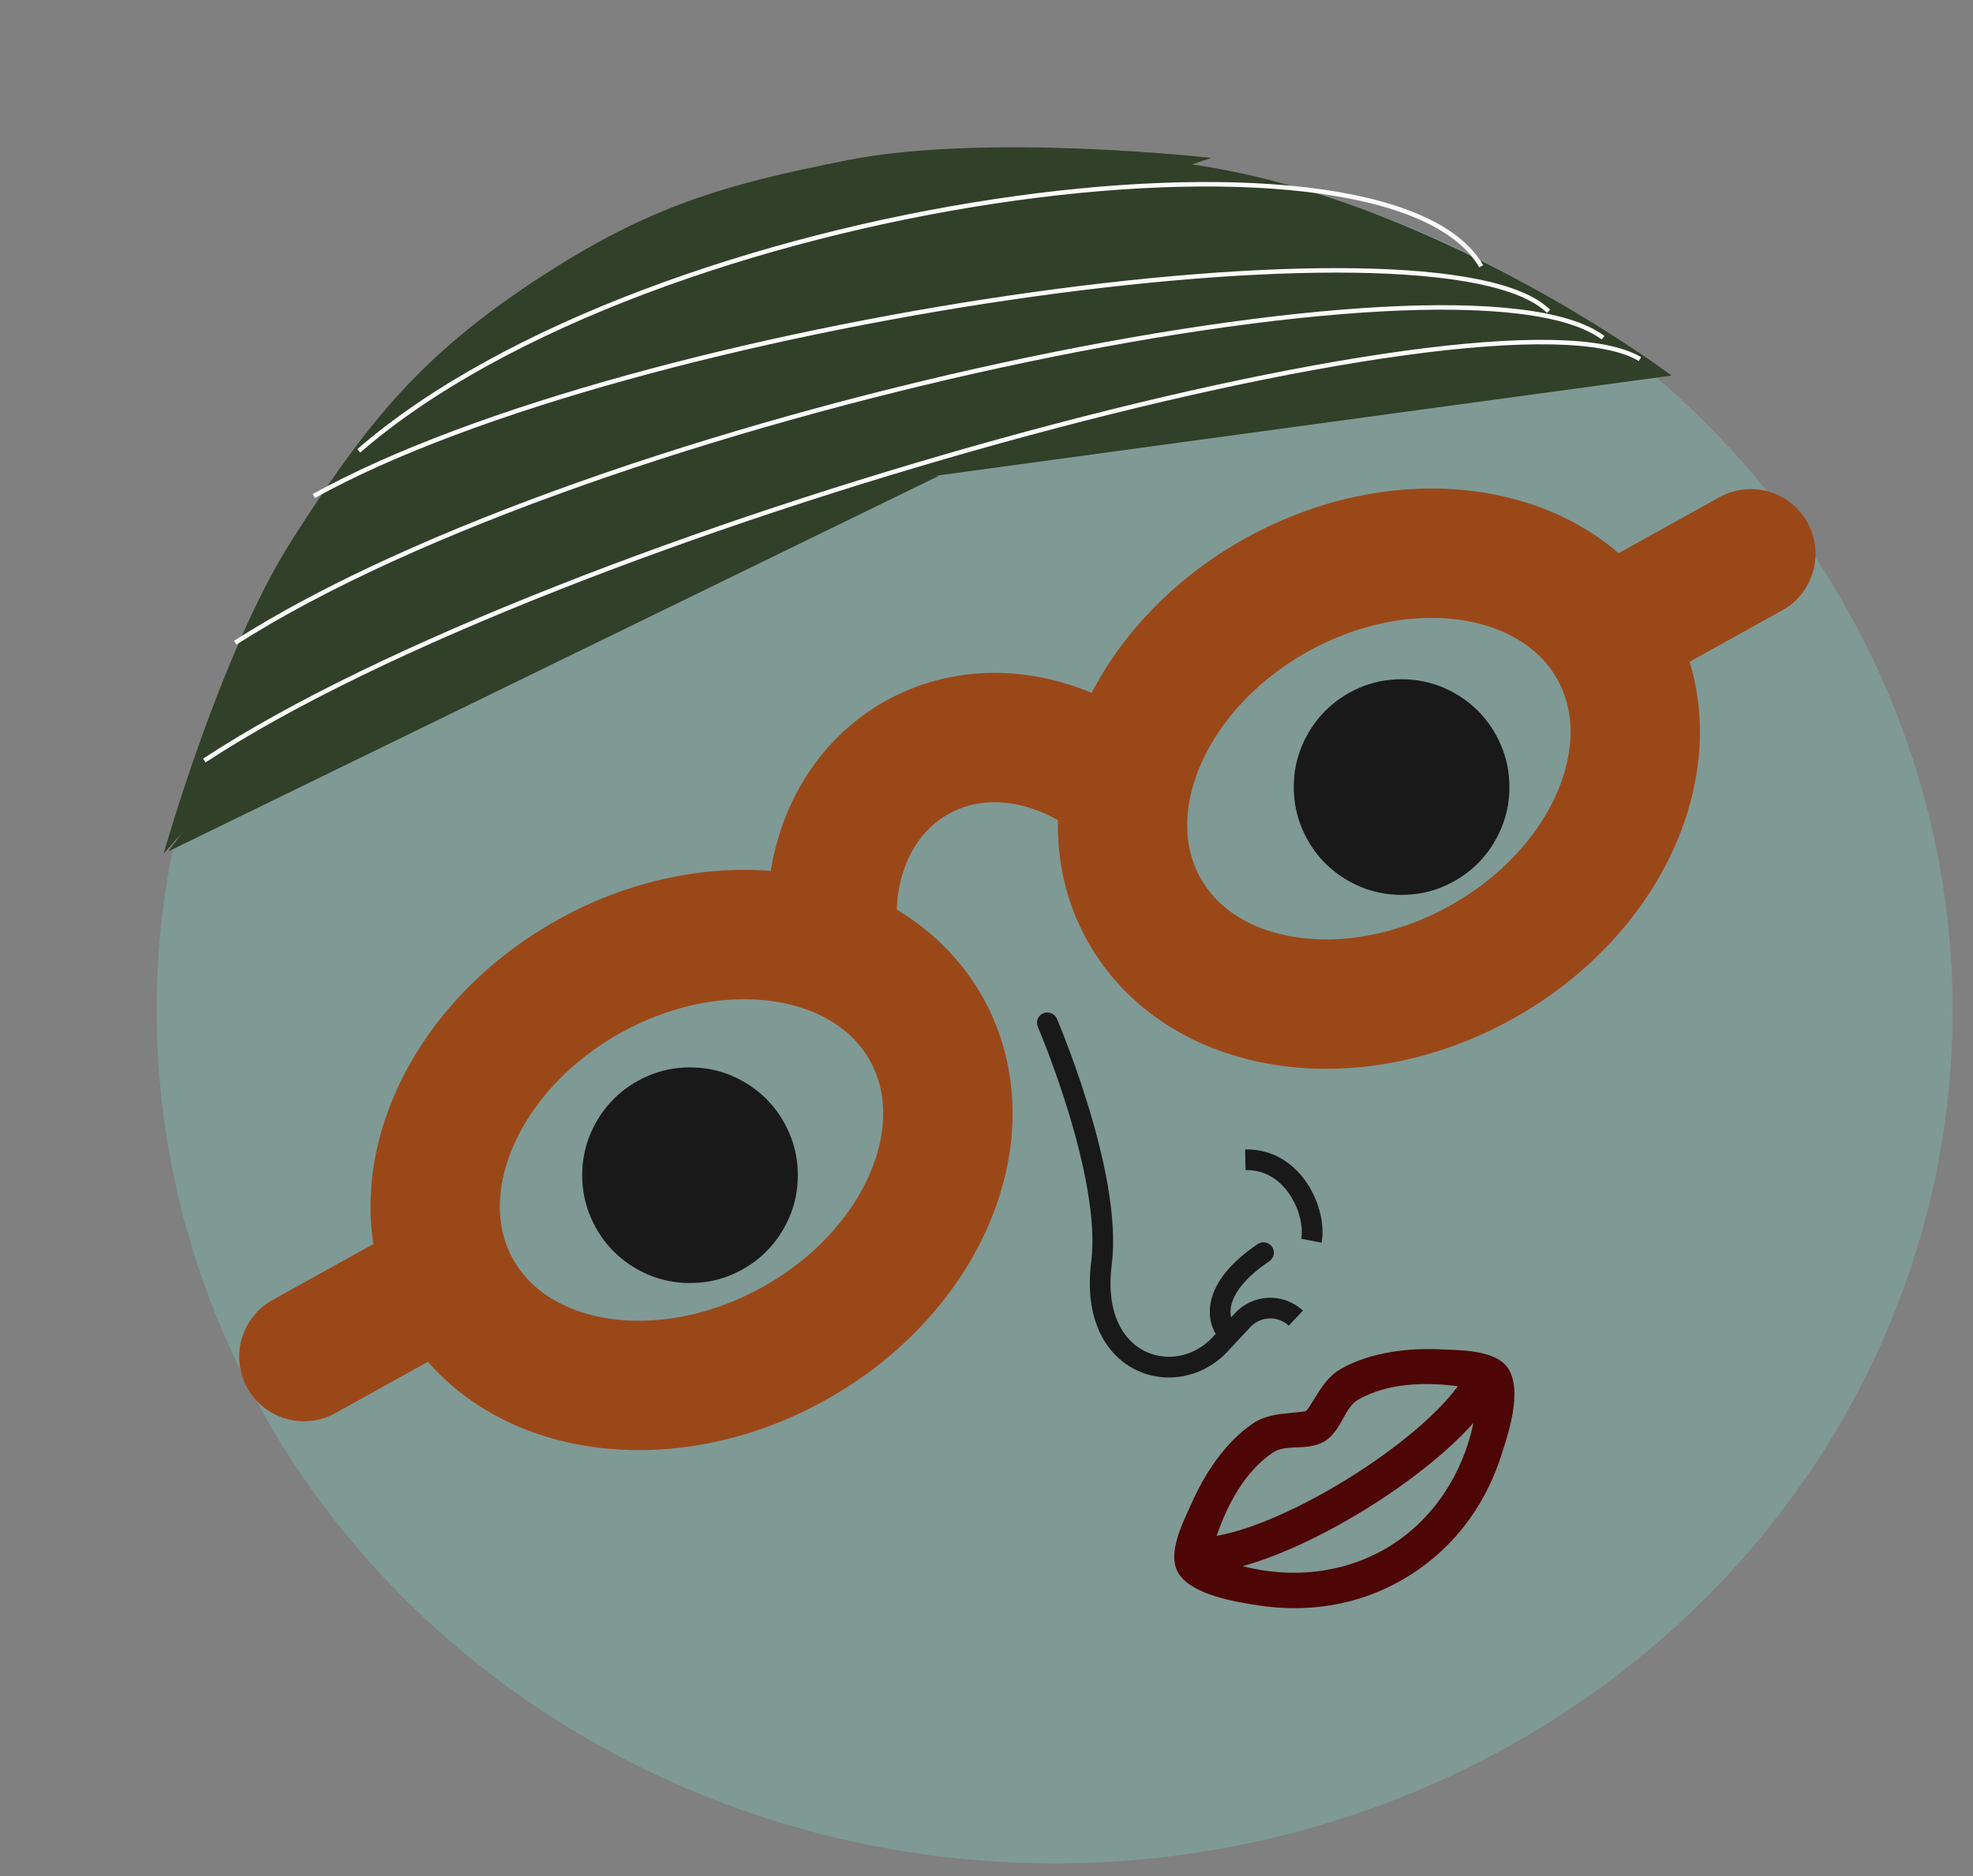 <svg width="61" height="58" viewBox="0 0 61 58" fill="none" xmlns="http://www.w3.org/2000/svg">
<rect x="0" y="0" width="61" height="58" fill="#808080" stroke="none"/>
<ellipse cx="32.607" cy="31.24" rx="27.763" ry="26.369" fill="#7F9995"/>
<path d="M51.677 11.61L8.885 17.439C8.885 17.439 19.977 8.892 30.006 5.55C39.469 2.396 51.677 11.61 51.677 11.61Z" fill="#314028"/>
<path d="M9.016 16.712C6.813 20.168 5.061 26.389 5.061 26.389C5.061 26.389 13.364 16.854 20.086 12.515C26.308 8.499 37.453 4.882 37.453 4.882C37.453 4.882 30.532 4.1 26.213 4.95C22.341 5.712 20.068 6.389 16.753 8.536C13.054 10.932 11.37 13.018 9.016 16.712Z" fill="#314028"/>
<path d="M11.091 13.939C20.126 6.105 42.834 3.117 45.795 8.229" stroke="#FAFAFA" stroke-width="0.139"/>
<path d="M9.702 15.335C19.554 9.879 44.552 6.338 47.877 9.624" stroke="#FAFAFA" stroke-width="0.139"/>
<path d="M12.688 16.169L5.202 26.323L29.049 14.7L12.688 16.169Z" fill="#314028"/>
<path d="M6.317 23.513C17.189 16.372 46.283 8.441 50.703 11.102" stroke="#FAFAFA" stroke-width="0.139"/>
<path d="M7.273 19.869C18.392 12.774 45.277 7.222 49.563 10.442" stroke="#FAFAFA" stroke-width="0.139"/>
<path d="M32.678 31.5C32.662 31.461 32.638 31.425 32.608 31.395C32.578 31.365 32.542 31.341 32.503 31.325C32.464 31.308 32.422 31.3 32.379 31.301C32.336 31.301 32.294 31.31 32.255 31.327C32.216 31.343 32.181 31.368 32.151 31.398C32.122 31.429 32.099 31.465 32.083 31.505C32.068 31.545 32.061 31.587 32.062 31.629C32.063 31.672 32.072 31.714 32.09 31.753L32.091 31.755L32.095 31.765C32.122 31.828 32.148 31.891 32.173 31.954C32.499 32.759 32.789 33.578 33.042 34.409C33.503 35.923 33.901 37.72 33.738 39.008C33.52 40.706 34.133 41.848 35.084 42.334C36.015 42.81 37.188 42.605 37.953 41.784L38.657 41.028C38.809 40.865 39.02 40.769 39.242 40.761C39.465 40.753 39.682 40.834 39.845 40.986L40.282 40.518C39.994 40.251 39.612 40.108 39.22 40.122C38.828 40.136 38.457 40.305 38.189 40.592L38.063 40.727C38.033 40.601 38.035 40.445 38.094 40.263C38.202 39.929 38.515 39.483 39.243 38.993C39.278 38.97 39.308 38.94 39.331 38.905C39.355 38.87 39.371 38.83 39.379 38.789C39.387 38.748 39.387 38.705 39.379 38.664C39.371 38.622 39.354 38.583 39.331 38.548C39.307 38.513 39.277 38.483 39.242 38.46C39.207 38.437 39.167 38.42 39.126 38.413C39.085 38.404 39.042 38.405 39.001 38.413C38.959 38.422 38.92 38.438 38.885 38.462C38.087 38.999 37.653 39.548 37.485 40.065C37.337 40.521 37.404 40.933 37.587 41.237L37.484 41.347C36.907 41.967 36.042 42.105 35.375 41.764C34.727 41.433 34.179 40.596 34.373 39.09C34.554 37.653 34.116 35.739 33.655 34.222C33.395 33.373 33.099 32.536 32.766 31.713C32.739 31.647 32.712 31.581 32.685 31.515L32.68 31.504L32.678 31.5ZM40.426 36.604C40.802 37.182 40.961 37.898 40.859 38.419L40.231 38.297C40.294 37.97 40.194 37.422 39.889 36.953C39.593 36.498 39.134 36.164 38.509 36.174L38.498 35.535C39.397 35.52 40.042 36.013 40.426 36.604Z" fill="#191919"/>
<path d="M24.534 41.546C28.549 39.319 30.392 34.968 28.65 31.829C26.909 28.69 22.242 27.951 18.227 30.178C14.213 32.406 12.37 36.756 14.111 39.895C15.853 43.035 20.52 43.774 24.534 41.546Z" stroke="#9B4819" stroke-width="4" stroke-linecap="round" stroke-linejoin="round"/>
<path d="M45.785 29.757C41.77 31.985 37.103 31.245 35.362 28.106C33.62 24.967 35.463 20.617 39.478 18.389C43.492 16.162 48.159 16.901 49.901 20.04C51.642 23.179 49.799 27.53 45.785 29.757Z" stroke="#9B4819" stroke-width="4" stroke-linecap="round" stroke-linejoin="round"/>
<path d="M9.396 41.94L13.87 39.458M54.131 17.121L49.657 19.603M25.834 29.389C25.423 27.33 26.131 24.65 28.367 23.41C30.604 22.169 33.252 22.987 34.781 24.425" stroke="#9B4819" stroke-width="4" stroke-linecap="round" stroke-linejoin="round"/>
<path fill-rule="evenodd" clip-rule="evenodd" d="M44.539 41.717C43.609 41.674 42.412 41.778 41.456 42.322C41.074 42.54 40.857 42.889 40.637 43.244C40.576 43.343 40.514 43.443 40.448 43.541C40.396 43.617 40.374 43.631 40.282 43.644C40.166 43.658 40.05 43.67 39.933 43.681C39.518 43.72 39.107 43.759 38.743 44.005C37.831 44.619 37.206 45.646 36.831 46.497C36.585 47.056 36.059 48.033 36.438 48.643C36.855 49.315 38.231 49.53 38.923 49.635C40.21 49.83 41.904 49.745 43.549 48.725C45.194 47.705 46.023 46.225 46.42 44.986C46.642 44.292 47.07 43.018 46.635 42.318C46.268 41.726 45.128 41.744 44.539 41.717ZM41.352 44.151C41.271 44.271 41.145 44.44 40.962 44.554C40.779 44.667 40.571 44.705 40.428 44.725C40.082 44.771 39.652 44.708 39.353 44.909C38.487 45.492 37.947 46.514 37.616 47.483C38.695 47.295 40.218 46.618 41.68 45.711C43.143 44.804 44.426 43.74 45.074 42.857C44.059 42.723 42.903 42.753 41.996 43.27C41.688 43.444 41.544 43.867 41.352 44.15L41.352 44.151ZM38.417 48.419C39.603 48.094 40.992 47.422 42.255 46.639C43.517 45.856 44.736 44.911 45.555 43.992C45.234 45.544 44.333 46.955 42.974 47.798C41.615 48.641 39.95 48.821 38.417 48.419Z" fill="#4E0505"/>
<path d="M21.333 39.666C20.872 39.666 20.439 39.579 20.033 39.404C19.628 39.229 19.275 38.991 18.975 38.691C18.675 38.392 18.438 38.039 18.263 37.633C18.088 37.228 18 36.794 18 36.333C18 35.872 18.088 35.439 18.263 35.033C18.438 34.628 18.675 34.275 18.975 33.975C19.275 33.675 19.628 33.437 20.033 33.263C20.439 33.088 20.872 33 21.333 33C21.794 33 22.228 33.087 22.633 33.263C23.039 33.438 23.392 33.675 23.692 33.975C23.992 34.275 24.229 34.628 24.404 35.033C24.579 35.439 24.667 35.872 24.667 36.333C24.667 36.794 24.579 37.228 24.404 37.633C24.229 38.039 23.991 38.392 23.692 38.691C23.392 38.992 23.039 39.229 22.633 39.404C22.228 39.579 21.794 39.667 21.333 39.666Z" fill="#191919"/>
<path d="M43.333 27.666C42.872 27.666 42.439 27.579 42.033 27.404C41.628 27.229 41.275 26.991 40.975 26.692C40.675 26.392 40.438 26.039 40.263 25.633C40.088 25.228 40 24.794 40 24.333C40 23.872 40.088 23.439 40.263 23.033C40.438 22.628 40.675 22.275 40.975 21.975C41.275 21.675 41.628 21.437 42.033 21.262C42.439 21.088 42.872 21 43.333 21C43.794 21 44.228 21.087 44.633 21.262C45.039 21.438 45.392 21.675 45.692 21.975C45.992 22.275 46.229 22.628 46.404 23.033C46.579 23.439 46.667 23.872 46.667 24.333C46.667 24.794 46.579 25.228 46.404 25.633C46.229 26.039 45.991 26.392 45.692 26.692C45.392 26.991 45.039 27.229 44.633 27.404C44.228 27.579 43.794 27.667 43.333 27.666Z" fill="#191919"/>
</svg>
